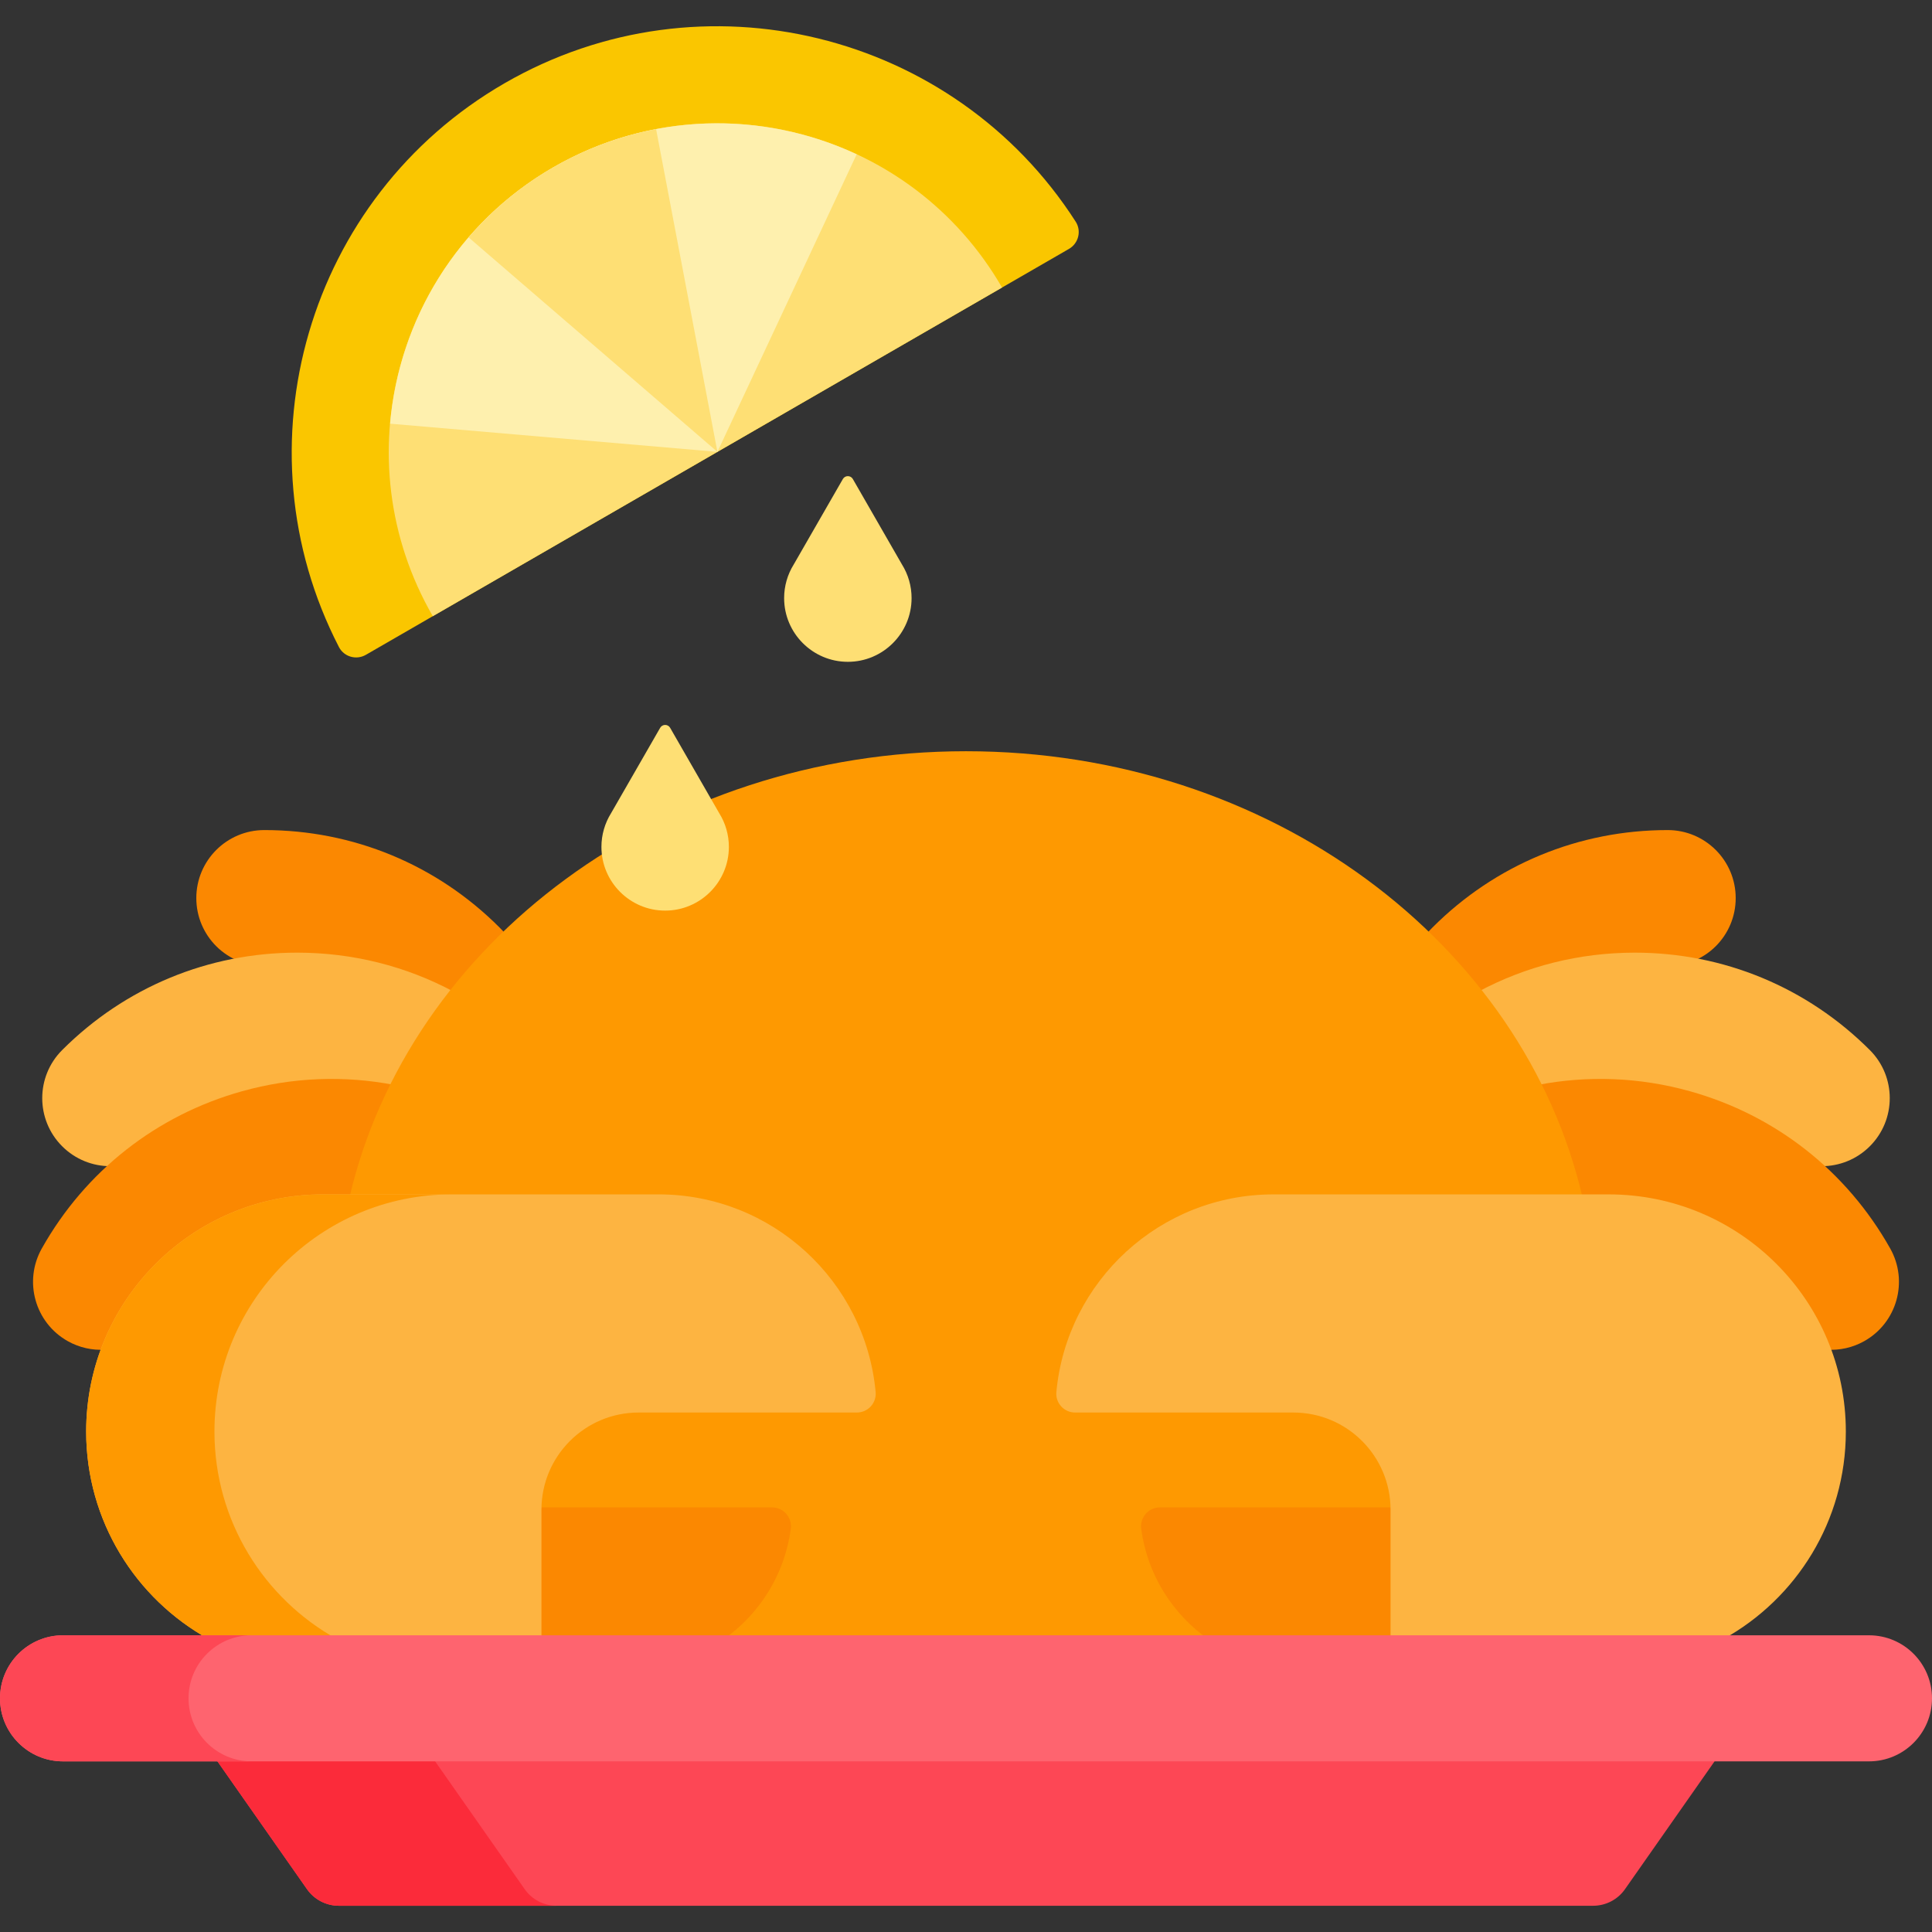 <svg id="Capa_1" enable-background="new 0 0 512 512" height="512" viewBox="0 0 512 512" width="512" xmlns="http://www.w3.org/2000/svg"><rect x="0" y="0" width="512" height="512" fill="#333333" stroke="none"/><g><g><g><path d="m391.852 262.974.513.65.734-.383c12.277-6.397 26.159-9.779 40.145-9.779 5.154 0 10.233.471 15.207 1.343 2.36-.914 4.487-2.294 6.246-4.052 3.262-3.262 5.281-7.77 5.28-12.747.001-9.957-8.071-18.029-18.028-18.028-23.543 0-45.666 9.157-62.294 25.786-.604.604-1.176 1.23-1.76 1.848 4.994 4.808 9.669 9.928 13.957 15.362z" fill="#fb8801"/><path d="m407.644 287.785.335.671.738-.134c5.089-.923 10.286-1.392 15.445-1.392 7.904 0 15.805 1.09 23.48 3.24 12.995 3.639 24.703 10.109 34.484 18.852.217.008.433.031.651.031 4.614 0 9.228-1.761 12.747-5.28 7.041-7.04 7.041-18.455 0-25.495-16.647-16.647-38.766-25.815-62.282-25.815-14.722 0-28.897 3.595-41.524 10.367 6.132 7.752 11.494 16.085 15.926 24.955z" fill="#fdb441"/><path d="m500.925 330.862c-11.541-20.52-30.368-35.313-53.012-41.655-13.383-3.748-27.156-4.255-40.423-1.681 4.82 9.587 8.493 19.641 10.914 29.997h7.919c26.474 0 49.108 16.726 57.91 40.163 3.312.183 6.712-.527 9.817-2.274 8.678-4.88 11.757-15.872 6.875-24.55z" fill="#fb8801"/></g><g><path d="m63.55 254.805c4.974-.873 10.053-1.343 15.207-1.343 13.985 0 27.867 3.382 40.145 9.779l.734.383.513-.65c4.287-5.434 8.963-10.554 13.958-15.364-.584-.618-1.156-1.244-1.76-1.848-16.628-16.628-38.751-25.786-62.294-25.786-9.957-.001-18.029 8.071-18.028 18.028 0 4.977 2.018 9.485 5.28 12.747 1.758 1.76 3.885 3.14 6.245 4.054z" fill="#fb8801"/><path d="m29.223 309.053c.217 0 .434-.023.65-.031 9.781-8.742 21.49-15.213 34.484-18.852 7.676-2.149 15.576-3.24 23.48-3.24 5.159 0 10.356.468 15.445 1.392l.738.134.335-.671c4.431-8.87 9.793-17.203 15.925-24.956-12.627-6.772-26.802-10.367-41.524-10.367-23.516 0-45.635 9.168-62.282 25.815-7.041 7.04-7.041 18.455 0 25.495 3.52 3.52 8.135 5.281 12.749 5.281z" fill="#fdb441"/><path d="m27.767 357.686c8.802-23.437 31.435-40.163 57.91-40.163h7.919c2.421-10.356 6.094-20.41 10.914-29.997-13.267-2.573-27.039-2.067-40.423 1.681-22.645 6.342-41.472 21.135-53.012 41.655-4.882 8.678-1.804 19.67 6.875 24.551 3.105 1.746 6.505 2.457 9.817 2.273z" fill="#fb8801"/></g></g><path d="m174.492 317.523c14.246 0 27.872 5.296 38.368 14.913 10.431 9.557 16.894 22.545 18.198 36.571.104 1.111-.257 2.182-1.016 3.014-.762.836-1.847 1.316-2.977 1.316h-57.821c-14.403 0-26.398 11.714-26.739 26.112l-.024 1.024h62.128c1.166 0 2.231.483 3 1.361.77.878 1.121 2.05.966 3.214-1.464 10.963-7.139 20.739-15.98 27.528l-2.318 1.78c.011.004.022.009.033.013h131.38c.011-.004.022-.009.033-.013l-2.318-1.78c-8.842-6.789-14.517-16.565-15.98-27.528-.155-1.164.196-2.335.966-3.214.769-.878 1.834-1.361 3-1.361h62.128l-.024-1.024c-.341-14.398-12.336-26.112-26.739-26.112h-57.821c-1.13 0-2.215-.479-2.977-1.316-.759-.833-1.119-1.903-1.016-3.014 1.305-14.026 7.768-27.014 18.198-36.571 10.496-9.617 24.122-14.913 38.368-14.913h81.922c-15.65-67.605-82.862-118.44-163.43-118.44s-147.78 50.835-163.43 118.44z" fill="#fe9901"/><g><g><path d="m320.136 434.369h49.374v-34.278c0-.207-.011-.412-.016-.618h-62.104c-3.042 0-5.359 2.692-4.957 5.707 1.608 12.042 8.236 22.489 17.703 29.189z" fill="#fb8801"/><path d="m284.933 374.337h57.822c14.224 0 25.755 11.531 25.755 25.755v34.278h88.205c19.346-10.712 32.45-31.325 32.45-55.005 0-34.706-28.135-62.841-62.841-62.841h-88.815c-30.101 0-54.829 23.004-57.563 52.391-.272 2.914 2.06 5.422 4.987 5.422z" fill="#fdb441"/></g><g><path d="m191.864 434.369c9.467-6.7 16.095-17.147 17.702-29.188.402-3.015-1.915-5.707-4.957-5.707h-62.104c-.005.206-.016.411-.016.618v34.278h49.375z" fill="#fb8801"/><path d="m55.285 434.369h88.205v-34.278c0-14.224 11.531-25.755 25.755-25.755h57.822c2.928 0 5.259-2.508 4.988-5.423-2.734-29.387-27.462-52.391-57.563-52.391h-88.815c-34.706 0-62.841 28.135-62.841 62.841-.001 23.681 13.103 44.294 32.449 55.006z" fill="#fdb441"/><path d="m55.285 434.369h33.996c-19.346-10.712-32.45-31.325-32.45-55.005 0-34.706 28.135-62.841 62.841-62.841h-33.995c-34.706 0-62.841 28.135-62.841 62.841-.001 23.68 13.103 44.293 32.449 55.005z" fill="#fe9901"/></g></g><g><path d="m56.923 465.778 24.437 34.878c1.928 2.752 5.077 4.39 8.437 4.39h332.405c3.36 0 6.509-1.639 8.437-4.39l24.437-34.878z" fill="#fd4755"/><path d="m139.051 500.656-24.437-34.878h-57.69l24.437 34.878c1.928 2.752 5.077 4.39 8.437 4.39h57.69c-3.361 0-6.509-1.638-8.437-4.39z" fill="#fb2b3a"/><g><path d="m495.295 466.779h-478.59c-9.226 0-16.705-7.479-16.705-16.705 0-9.226 7.479-16.705 16.705-16.705h478.591c9.226 0 16.705 7.479 16.705 16.705-.001 9.226-7.48 16.705-16.706 16.705z" fill="#fe646f"/></g><g><path d="m49.964 450.074c0-9.226 7.479-16.705 16.705-16.705h-49.964c-9.226 0-16.705 7.479-16.705 16.705 0 9.226 7.479 16.705 16.705 16.705h49.964c-9.226 0-16.705-7.479-16.705-16.705z" fill="#fd4755"/></g></g><g><g><path d="m283.287 65.961c2.53-1.461 3.365-4.749 1.788-7.208-32.292-50.324-99.016-66.913-151.353-36.697s-71.333 96.297-43.896 149.424c1.341 2.596 4.606 3.517 7.136 2.056z" fill="#fac600"/></g><g><path d="m265.553 76.2c-24.038-41.635-77.296-55.89-118.954-31.839s-55.942 77.301-31.904 118.937z" fill="#fedf74"/></g><g><path d="m146.599 44.361c-25.59 14.774-40.828 40.569-43.221 67.919l86.746 7.469 36.905-78.859c-24.882-11.603-54.84-11.304-80.43 3.471z" fill="#fef0ae"/></g><g><path d="m124.182 62.911 65.942 56.838-16.252-85.526c-9.349 1.78-18.565 5.111-27.273 10.138s-16.201 11.343-22.417 18.55z" fill="#fedf74"/></g></g><g><g><path d="m176.271 192.112c.546 0 1.049.291 1.32.763l13 22.608c1.681 2.684 2.569 5.778 2.569 8.95 0 9.312-7.575 16.887-16.888 16.887-9.311 0-16.887-7.575-16.887-16.887 0-3.171.889-6.266 2.567-8.95l13.002-22.608c.269-.472.774-.763 1.317-.763z" fill="#fedf74"/></g></g><g><g><path d="m224.689 126.18c.546 0 1.049.291 1.32.763l13 22.608c1.681 2.684 2.569 5.778 2.569 8.95 0 9.312-7.575 16.887-16.888 16.887-9.311 0-16.887-7.575-16.887-16.887 0-3.171.889-6.266 2.567-8.95l13.002-22.608c.27-.472.774-.763 1.317-.763z" fill="#fedf74"/></g></g></g></svg>